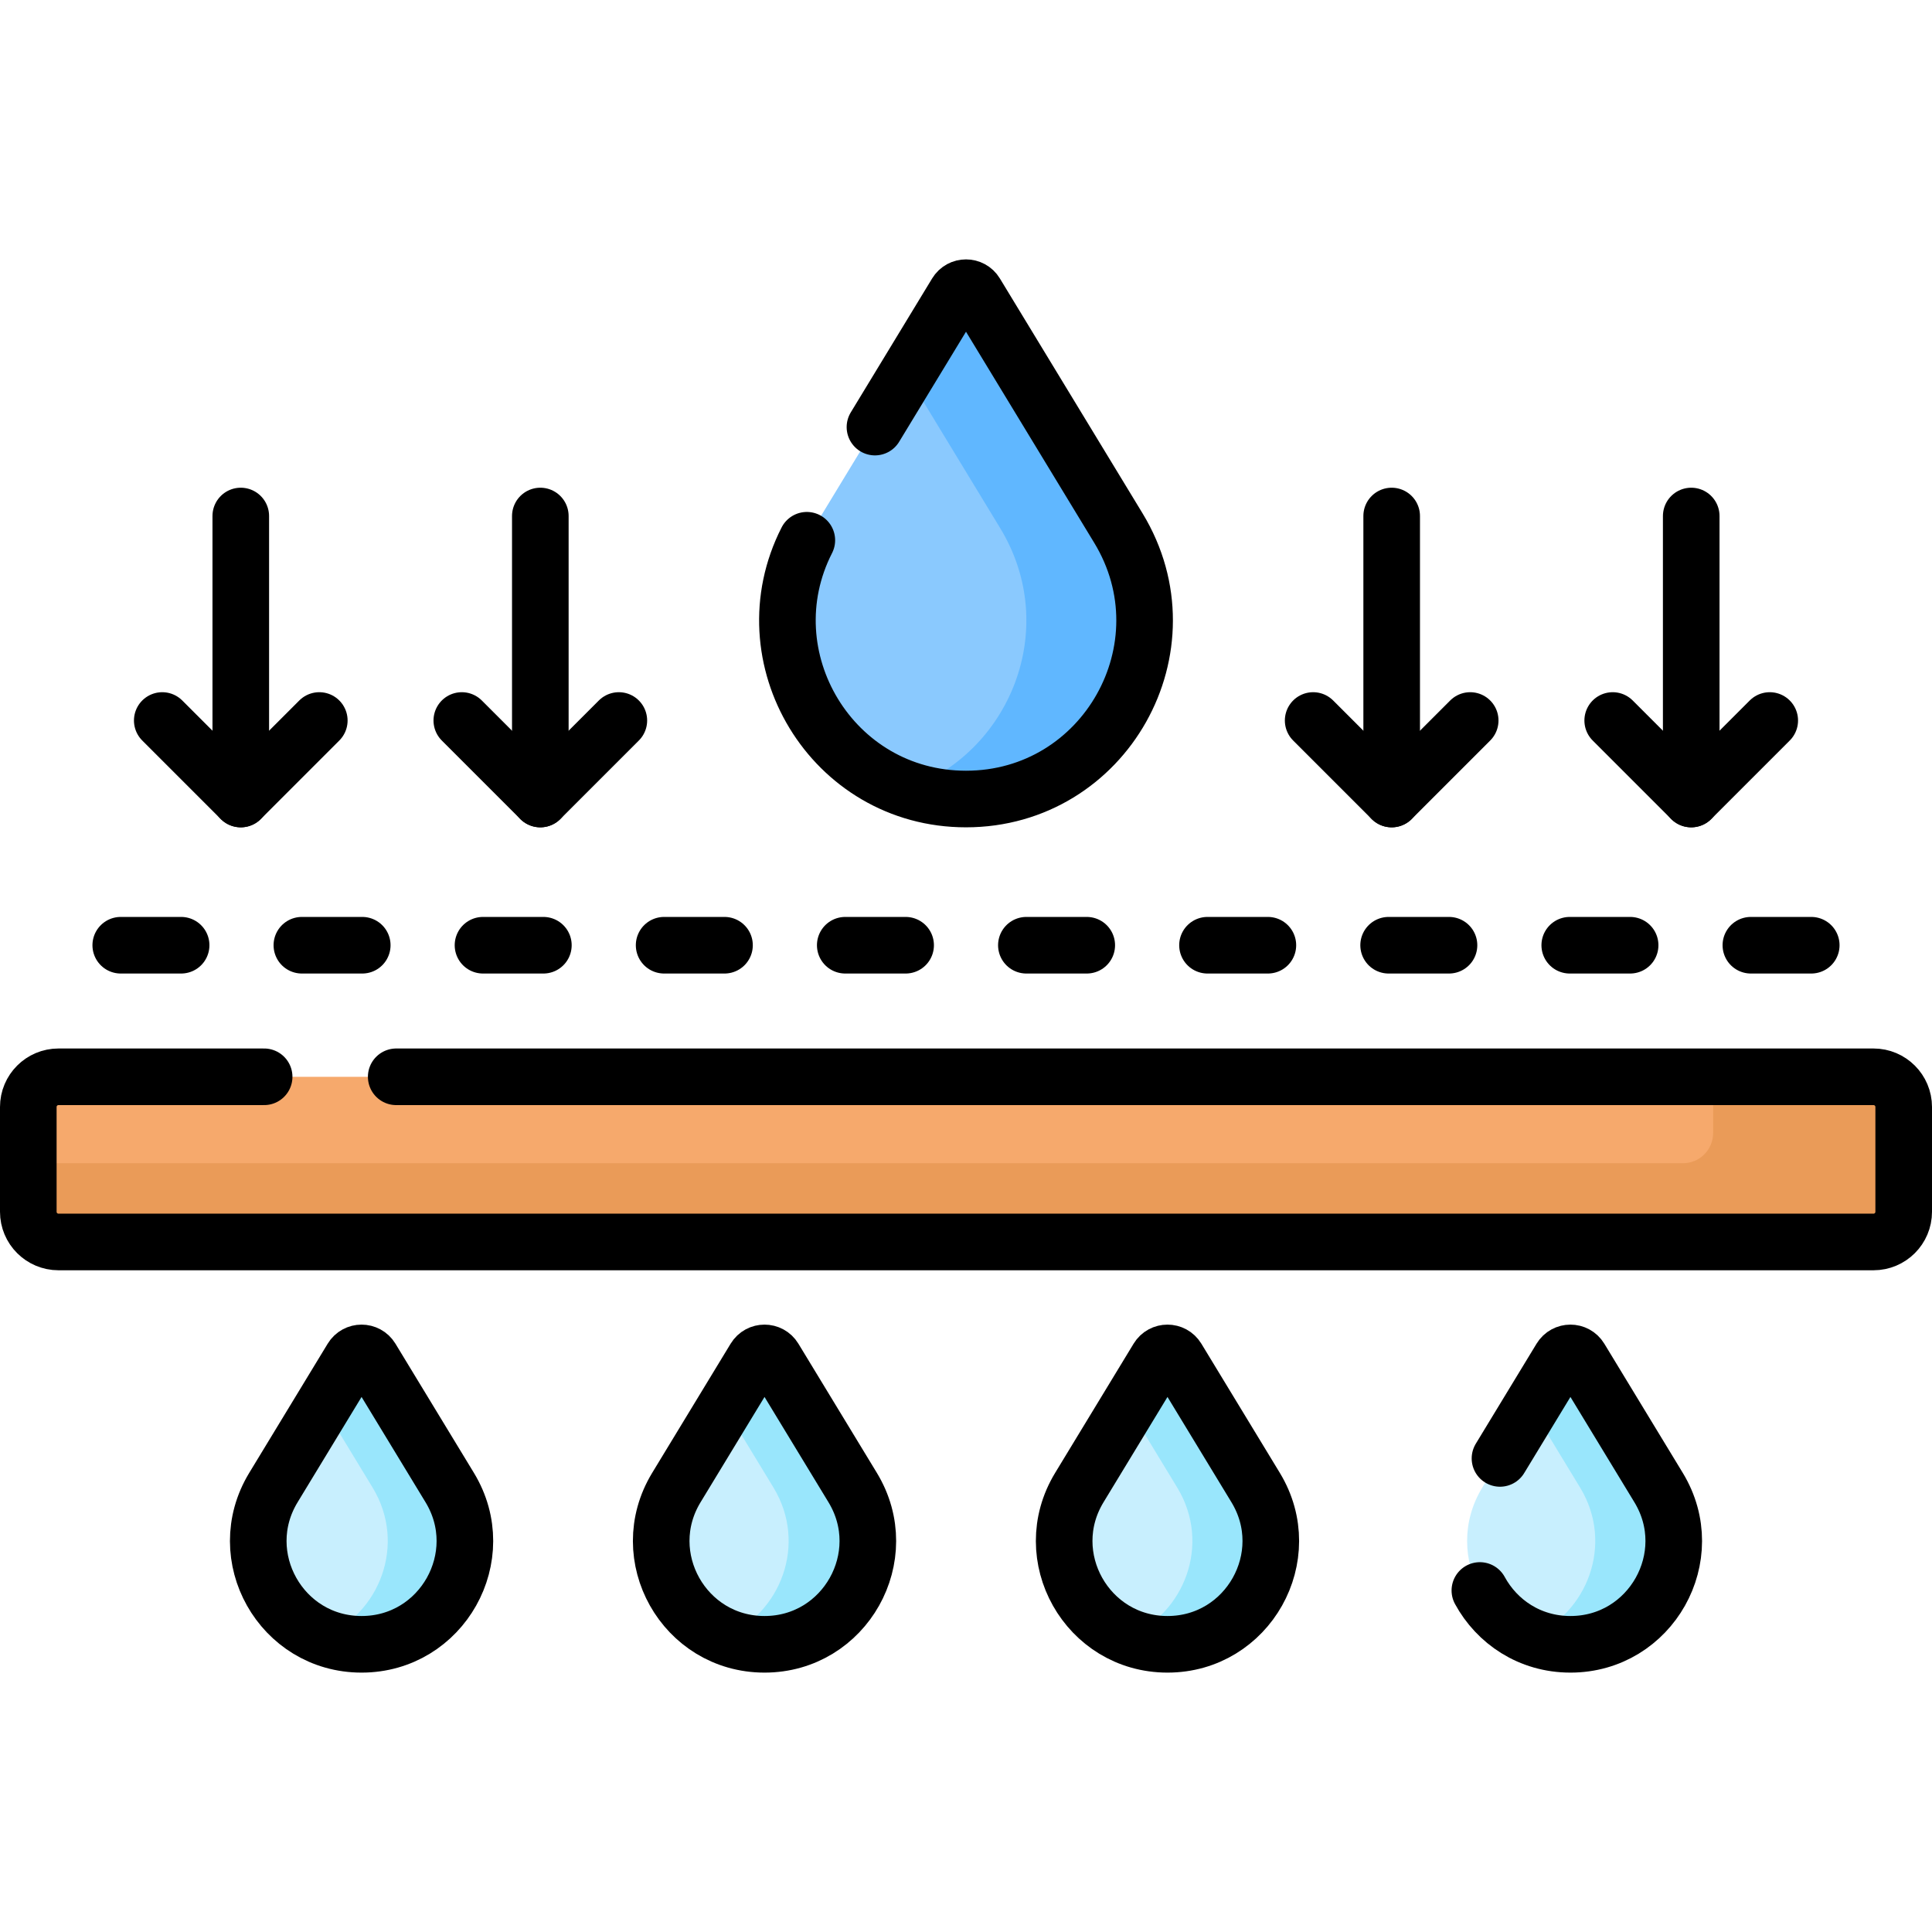 <?xml version="1.0" encoding="UTF-8"?>
<svg xmlns="http://www.w3.org/2000/svg" xmlns:xlink="http://www.w3.org/1999/xlink" version="1.1" id="Capa_1" x="0px" y="0px" viewBox="0 0 512 512" style="enable-background:new 0 0 512 512;" xml:space="preserve" width="512" height="512">
<g>
	<path style="fill:#F6A96C;" d="M496.5,329.135h-481c-4.418,0-8-3.582-8-8v-27.773c0-4.418,3.582-8,8-8h481c4.418,0,8,3.582,8,8&#10;&#9;&#9;v27.773C504.5,325.553,500.918,329.135,496.5,329.135z"/>
	<path style="fill:#EA9B58;" d="M496.5,285.362H454v14.906c0,4.418-3.582,8-8,8H7.5v12.867c0,4.418,3.582,8,8,8h481&#10;&#9;&#9;c4.418,0,8-3.582,8-8v-27.773C504.5,288.943,500.918,285.362,496.5,285.362z"/>
	<path style="fill:none;stroke:#000000;stroke-width:15;stroke-linecap:round;stroke-linejoin:round;stroke-miterlimit:10;" d="&#10;&#9;&#9;M70,285.362H15.5c-4.418,0-8,3.582-8,8v27.773c0,4.418,3.582,8,8,8h481c4.418,0,8-3.582,8-8v-27.773c0-4.418-3.582-8-8-8H105"/>
	<path style="fill:#8AC9FE;" d="M253.436,77.683l-37.827,62.273c-19.13,31.494,3.542,71.793,40.391,71.793h0&#10;&#9;&#9;c36.849,0,59.521-40.299,40.391-71.793l-37.827-62.273C257.396,75.76,254.604,75.76,253.436,77.683z"/>
	<path style="fill:#60B7FF;" d="M296.391,139.956l-37.827-62.273c-1.168-1.923-3.96-1.923-5.128,0l-13.102,21.57l24.725,40.703&#10;&#9;&#9;c16.233,26.725,2.363,59.785-24.725,69.186c4.834,1.678,10.086,2.607,15.666,2.607h0&#10;&#9;&#9;C292.849,211.749,315.521,171.45,296.391,139.956z"/>
	<path style="fill:none;stroke:#000000;stroke-width:15;stroke-linecap:round;stroke-linejoin:round;stroke-miterlimit:10;" d="&#10;&#9;&#9;M213.819,143.173c-15.79,30.951,6.576,68.576,42.181,68.576h0c36.849,0,59.521-40.299,40.391-71.793l-37.827-62.273&#10;&#9;&#9;c-1.168-1.923-3.96-1.923-5.128,0l-21.563,35.499"/>
	<g>
		<path style="fill:#C8EFFE;" d="M93.255,359.98l-20.802,34.246c-11.067,18.219,2.049,41.533,23.366,41.533h0&#10;&#9;&#9;&#9;c21.317,0,34.433-23.313,23.366-41.533L98.383,359.98C97.215,358.057,94.423,358.057,93.255,359.98z"/>
		<path style="fill:#99E6FC;" d="M119.185,394.227L98.383,359.98c-1.168-1.923-3.96-1.923-5.128,0L85.6,372.582l13.148,21.645&#10;&#9;&#9;&#9;c9.156,15.074,1.751,33.62-13.148,39.58c3.109,1.244,6.538,1.952,10.218,1.952h0C117.136,435.759,130.252,412.446,119.185,394.227&#10;&#9;&#9;&#9;z"/>
		<path style="fill:#C8EFFE;" d="M200.042,359.98l-20.802,34.246c-11.067,18.219,2.049,41.533,23.366,41.533h0&#10;&#9;&#9;&#9;c21.317,0,34.433-23.313,23.366-41.533L205.17,359.98C204.002,358.057,201.211,358.057,200.042,359.98z"/>
		<path style="fill:#99E6FC;" d="M225.973,394.227L205.17,359.98c-1.168-1.923-3.96-1.923-5.128,0l-7.93,13.055l12.872,21.191&#10;&#9;&#9;&#9;c9.1,14.981,1.843,33.394-12.872,39.471c3.181,1.314,6.705,2.062,10.494,2.062h0C223.924,435.759,237.04,412.446,225.973,394.227z&#10;&#9;&#9;&#9;"/>
		<path style="fill:#C8EFFE;" d="M306.83,359.98l-20.802,34.246c-11.067,18.219,2.049,41.533,23.366,41.533h0&#10;&#9;&#9;&#9;c21.317,0,34.433-23.313,23.366-41.533l-20.802-34.246C310.789,358.057,307.998,358.057,306.83,359.98z"/>
		<path style="fill:#99E6FC;" d="M332.76,394.227l-20.802-34.246c-1.168-1.923-3.96-1.923-5.128,0l-7.824,12.88l12.978,21.366&#10;&#9;&#9;&#9;c9.121,15.016,1.808,33.481-12.978,39.513c3.154,1.287,6.64,2.02,10.388,2.02h0C330.711,435.759,343.827,412.446,332.76,394.227z"/>
		<path style="fill:#C8EFFE;" d="M413.617,359.98l-20.802,34.246c-11.067,18.219,2.049,41.533,23.366,41.533h0&#10;&#9;&#9;&#9;c21.317,0,34.433-23.313,23.366-41.533l-20.802-34.246C417.577,358.057,414.785,358.057,413.617,359.98z"/>
		<path style="fill:#99E6FC;" d="M439.547,394.227l-20.802-34.246c-1.168-1.923-3.96-1.923-5.128,0l-7.836,12.899l12.967,21.347&#10;&#9;&#9;&#9;c9.119,15.013,1.811,33.471-12.967,39.508c3.157,1.29,6.647,2.024,10.399,2.024h0&#10;&#9;&#9;&#9;C437.498,435.759,450.614,412.446,439.547,394.227z"/>
	</g>
	<g>
		
			<line style="fill:none;stroke:#000000;stroke-width:15;stroke-linecap:round;stroke-linejoin:round;stroke-miterlimit:10;" x1="32" y1="250.495" x2="48" y2="250.495"/>
		
			<line style="fill:none;stroke:#000000;stroke-width:15;stroke-linecap:round;stroke-linejoin:round;stroke-miterlimit:10;" x1="80" y1="250.495" x2="96" y2="250.495"/>
		
			<line style="fill:none;stroke:#000000;stroke-width:15;stroke-linecap:round;stroke-linejoin:round;stroke-miterlimit:10;" x1="128" y1="250.495" x2="144" y2="250.495"/>
		
			<line style="fill:none;stroke:#000000;stroke-width:15;stroke-linecap:round;stroke-linejoin:round;stroke-miterlimit:10;" x1="176" y1="250.495" x2="192" y2="250.495"/>
		
			<line style="fill:none;stroke:#000000;stroke-width:15;stroke-linecap:round;stroke-linejoin:round;stroke-miterlimit:10;" x1="224" y1="250.495" x2="240" y2="250.495"/>
		
			<line style="fill:none;stroke:#000000;stroke-width:15;stroke-linecap:round;stroke-linejoin:round;stroke-miterlimit:10;" x1="272" y1="250.495" x2="288" y2="250.495"/>
		
			<line style="fill:none;stroke:#000000;stroke-width:15;stroke-linecap:round;stroke-linejoin:round;stroke-miterlimit:10;" x1="320" y1="250.495" x2="336" y2="250.495"/>
		
			<line style="fill:none;stroke:#000000;stroke-width:15;stroke-linecap:round;stroke-linejoin:round;stroke-miterlimit:10;" x1="368" y1="250.495" x2="384" y2="250.495"/>
		
			<line style="fill:none;stroke:#000000;stroke-width:15;stroke-linecap:round;stroke-linejoin:round;stroke-miterlimit:10;" x1="416" y1="250.495" x2="432" y2="250.495"/>
		
			<line style="fill:none;stroke:#000000;stroke-width:15;stroke-linecap:round;stroke-linejoin:round;stroke-miterlimit:10;" x1="464" y1="250.495" x2="480" y2="250.495"/>
	</g>
	<g>
		<g>
			<g>
				
					<line style="fill:none;stroke:#000000;stroke-width:15;stroke-linecap:round;stroke-linejoin:round;stroke-miterlimit:10;" x1="63.809" y1="136.749" x2="63.809" y2="211.749"/>
				
					<polyline style="fill:none;stroke:#000000;stroke-width:15;stroke-linecap:round;stroke-linejoin:round;stroke-miterlimit:10;" points="&#10;&#9;&#9;&#9;&#9;&#9;43,190.941 63.809,211.749 84.617,190.941 &#9;&#9;&#9;&#9;"/>
			</g>
			<g>
				
					<line style="fill:none;stroke:#000000;stroke-width:15;stroke-linecap:round;stroke-linejoin:round;stroke-miterlimit:10;" x1="143.191" y1="136.749" x2="143.191" y2="211.749"/>
				
					<polyline style="fill:none;stroke:#000000;stroke-width:15;stroke-linecap:round;stroke-linejoin:round;stroke-miterlimit:10;" points="&#10;&#9;&#9;&#9;&#9;&#9;122.383,190.941 143.191,211.749 164,190.941 &#9;&#9;&#9;&#9;"/>
			</g>
		</g>
		<g>
			<g>
				
					<line style="fill:none;stroke:#000000;stroke-width:15;stroke-linecap:round;stroke-linejoin:round;stroke-miterlimit:10;" x1="368.809" y1="136.749" x2="368.809" y2="211.749"/>
				
					<polyline style="fill:none;stroke:#000000;stroke-width:15;stroke-linecap:round;stroke-linejoin:round;stroke-miterlimit:10;" points="&#10;&#9;&#9;&#9;&#9;&#9;348,190.941 368.809,211.749 389.617,190.941 &#9;&#9;&#9;&#9;"/>
			</g>
			<g>
				
					<line style="fill:none;stroke:#000000;stroke-width:15;stroke-linecap:round;stroke-linejoin:round;stroke-miterlimit:10;" x1="448.191" y1="136.749" x2="448.191" y2="211.749"/>
				
					<polyline style="fill:none;stroke:#000000;stroke-width:15;stroke-linecap:round;stroke-linejoin:round;stroke-miterlimit:10;" points="&#10;&#9;&#9;&#9;&#9;&#9;427.383,190.941 448.191,211.749 469,190.941 &#9;&#9;&#9;&#9;"/>
			</g>
		</g>
	</g>
	<path style="fill:none;stroke:#000000;stroke-width:15;stroke-linecap:round;stroke-linejoin:round;stroke-miterlimit:10;" d="&#10;&#9;&#9;M93.255,359.98l-20.802,34.246c-11.067,18.219,2.049,41.533,23.366,41.533h0c21.317,0,34.433-23.313,23.366-41.533L98.383,359.98&#10;&#9;&#9;C97.215,358.057,94.423,358.057,93.255,359.98z"/>
	<path style="fill:none;stroke:#000000;stroke-width:15;stroke-linecap:round;stroke-linejoin:round;stroke-miterlimit:10;" d="&#10;&#9;&#9;M200.042,359.98l-20.802,34.246c-11.067,18.219,2.049,41.533,23.366,41.533h0c21.317,0,34.433-23.313,23.366-41.533L205.17,359.98&#10;&#9;&#9;C204.002,358.057,201.211,358.057,200.042,359.98z"/>
	<path style="fill:none;stroke:#000000;stroke-width:15;stroke-linecap:round;stroke-linejoin:round;stroke-miterlimit:10;" d="&#10;&#9;&#9;M306.83,359.98l-20.802,34.246c-11.067,18.219,2.049,41.533,23.366,41.533h0c21.317,0,34.433-23.313,23.366-41.533l-20.802-34.246&#10;&#9;&#9;C310.789,358.057,307.998,358.057,306.83,359.98z"/>
	<path style="fill:none;stroke:#000000;stroke-width:15;stroke-linecap:round;stroke-linejoin:round;stroke-miterlimit:10;" d="&#10;&#9;&#9;M392.181,421.495c4.511,8.275,13.199,14.264,24,14.264h0c21.317,0,34.433-23.313,23.366-41.533l-20.802-34.246&#10;&#9;&#9;c-1.168-1.923-3.96-1.923-5.128,0l-16.106,26.515"/>
</g>















</svg>
